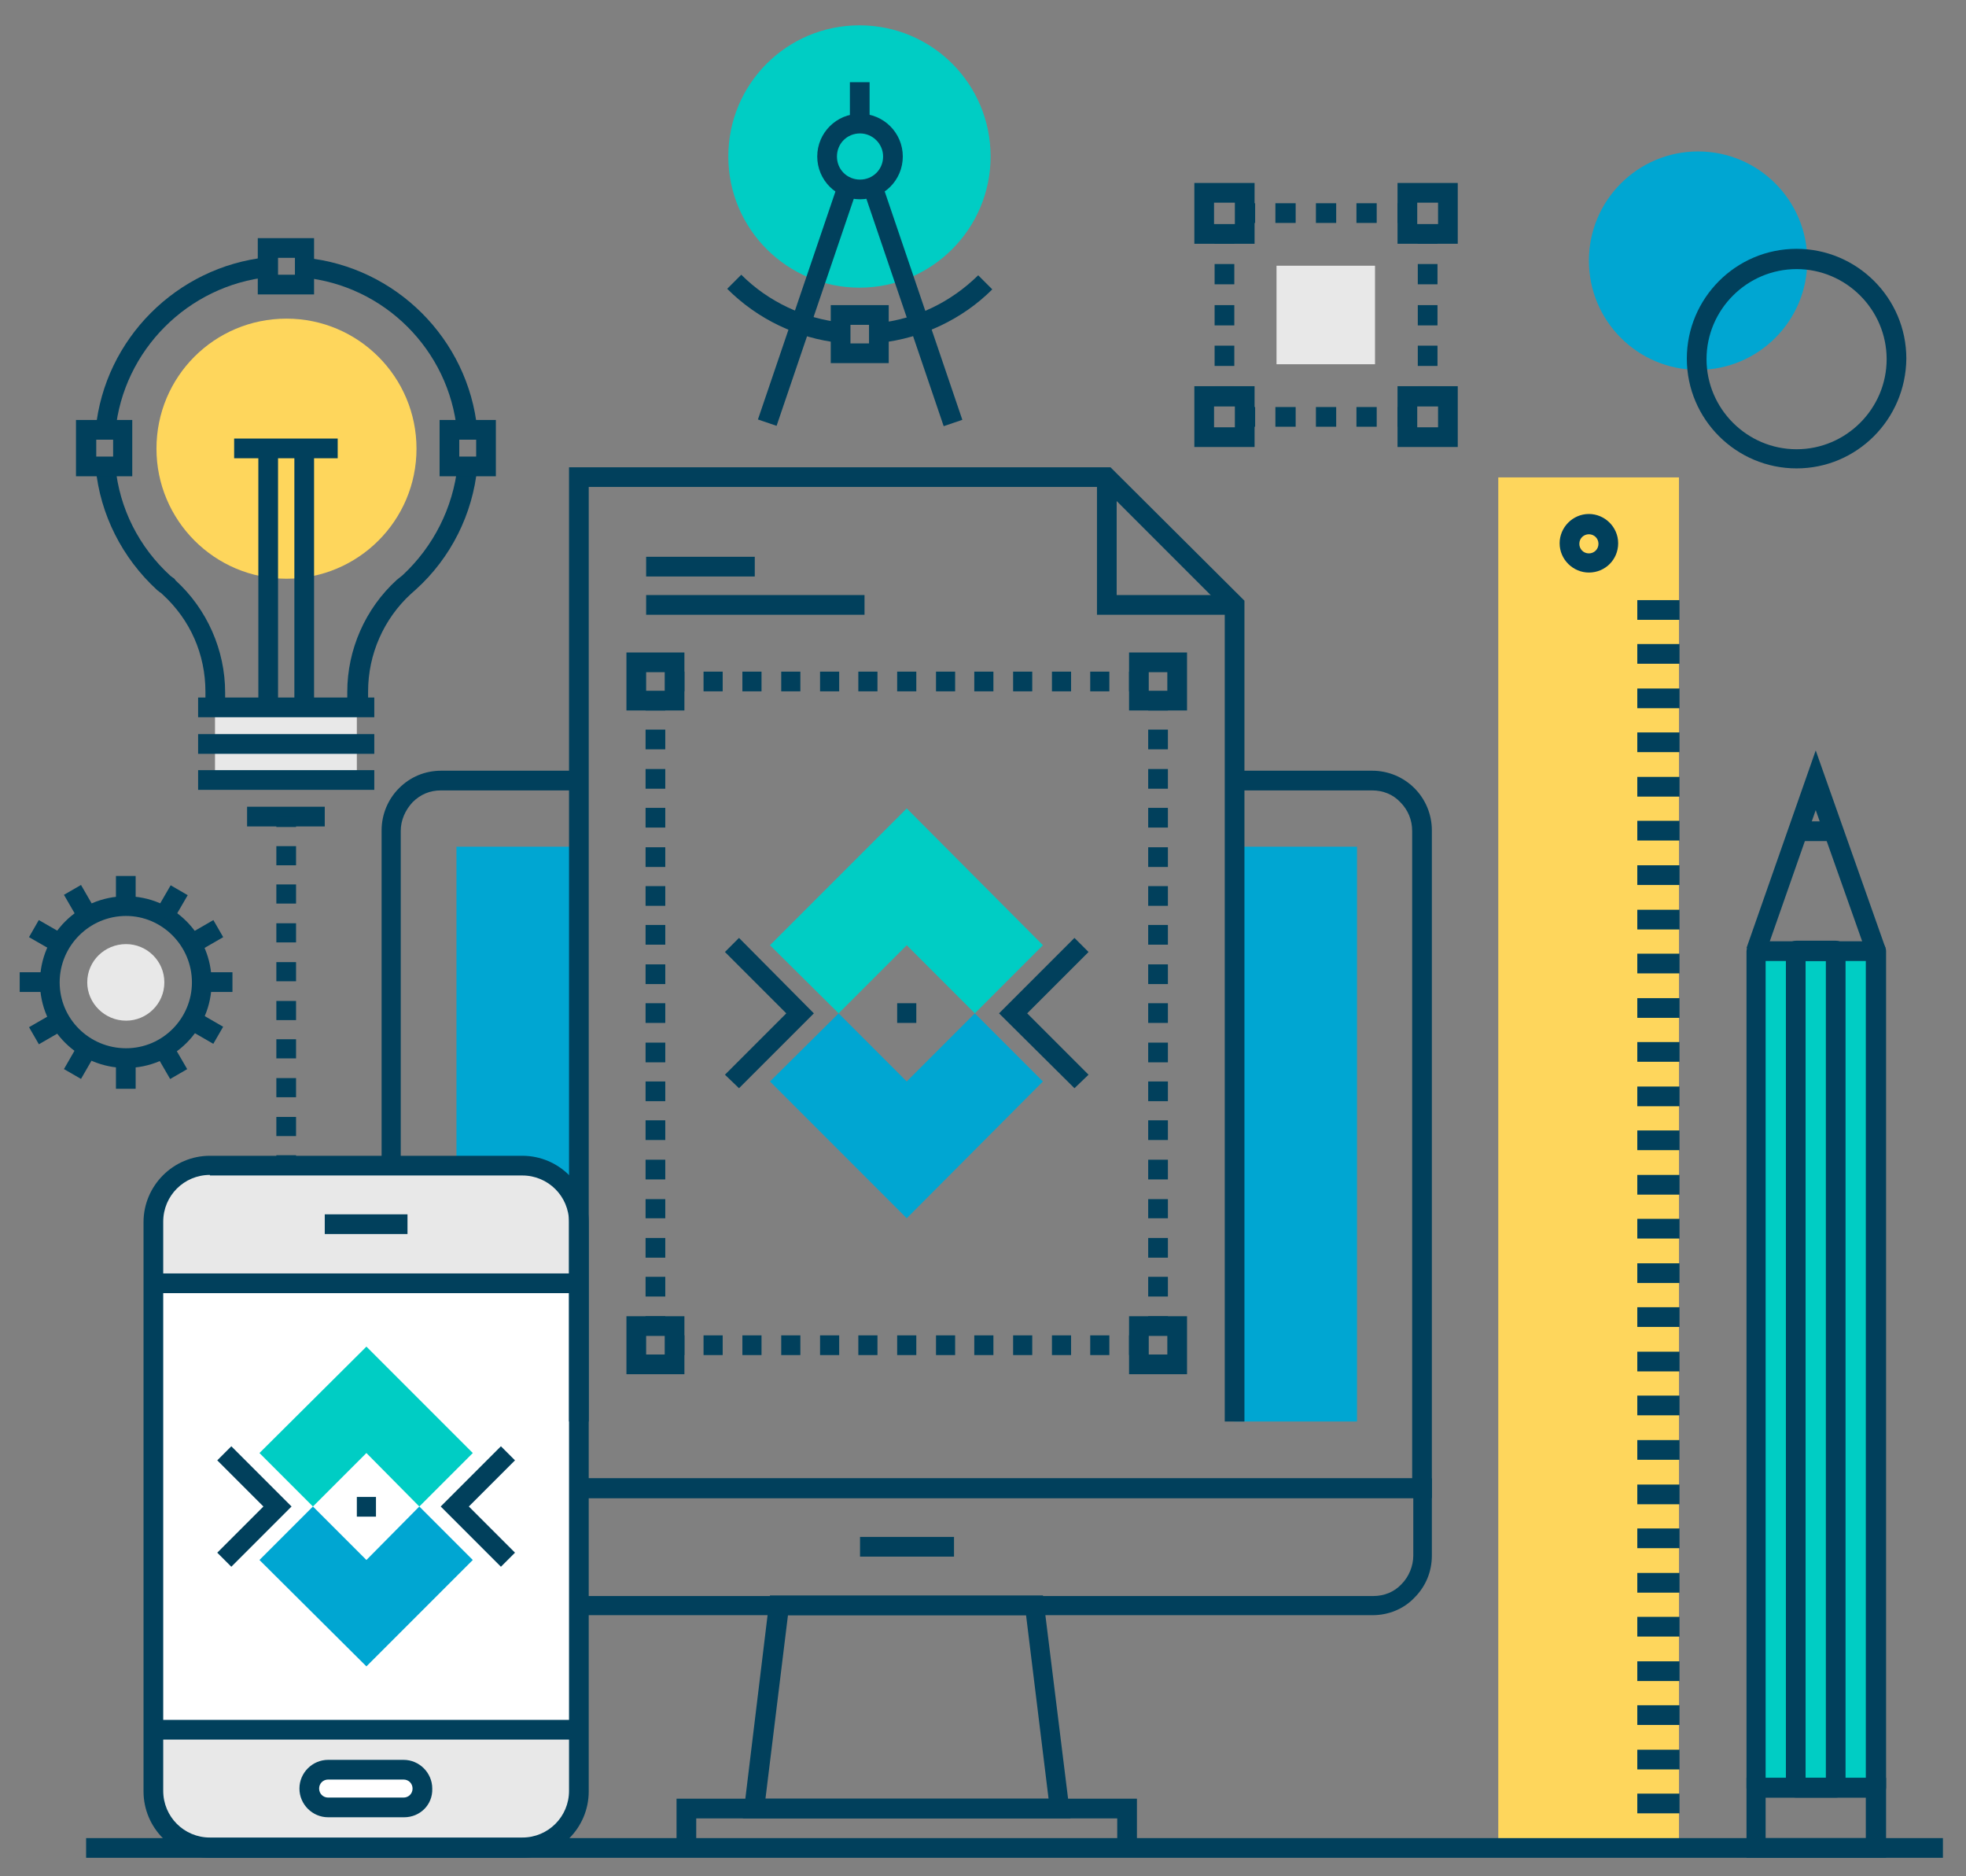 <?xml version="1.0" encoding="UTF-8"?> <!-- Generator: Adobe Illustrator 21.0.2, SVG Export Plug-In . SVG Version: 6.00 Build 0) --> <svg xmlns="http://www.w3.org/2000/svg" xmlns:xlink="http://www.w3.org/1999/xlink" id="Layer_1" x="0px" y="0px" viewBox="0 0 349.3 333.3" style="enable-background:new 0 0 349.3 333.3;" xml:space="preserve"><rect x="0" y="0" width="349.3" height="333.3" fill="#808080" stroke="none"/> <style type="text/css"> .st0{fill:#01405C;} .st1{fill:#00A6D2;} .st2{fill:#FED65C;} .st3{fill:#00CDC4;} .st4{fill:#FFFFFF;} .st5{fill:#E8E8E8;} </style> <g> <g> <path class="st0" d="M254.4,266.1H67.8V147.5c0-2.8,1.1-5.5,3.1-7.5c2-2,4.6-3.1,7.5-3.1h24.6v3.5H78.3c-1.9,0-3.6,0.7-5,2.1 c-1.3,1.4-2.1,3.2-2.1,5.1v115h179.7v-115c0-1.9-0.7-3.7-2.1-5.1c-1.3-1.4-3.1-2.1-5-2.1h-24.6v-3.5h24.6c2.8,0,5.5,1.1,7.5,3.1 c2,2,3.1,4.7,3.1,7.5V266.1z"></path> <path class="st0" d="M243.9,286.9H78.3c-2.8,0-5.5-1.1-7.5-3.1c-2-2-3.1-4.7-3.1-7.5v-13.7h186.7v13.7c0,2.9-1.1,5.5-3.1,7.5 C249.4,285.8,246.7,286.9,243.9,286.9z M71.3,266.1v10.2c0,1.9,0.7,3.7,2.1,5.1c1.3,1.4,3.1,2.1,5,2.1h165.6c1.9,0,3.7-0.7,5-2.1 c1.3-1.3,2.1-3.2,2.1-5.1v-10.2H71.3z"></path> <path class="st0" d="M190.2,323H132l4.8-39.6h48.5L190.2,323z M136,319.5h50.3l-4-32.6h-42.3L136,319.5z"></path> <rect x="152.8" y="273" class="st0" width="16.7" height="3.5"></rect> <polygon class="st0" points="202,328.2 198.5,328.2 198.5,323 123.7,323 123.7,328.2 120.2,328.2 120.2,319.5 202,319.5 "></polygon> <rect x="219.3" y="150.4" class="st1" width="21.8" height="102.1"></rect> <rect x="81.1" y="150.4" class="st1" width="21.8" height="102.1"></rect> </g> <g> <rect x="266.2" y="84.8" class="st2" width="32.1" height="243.5"></rect> <g> <rect x="290.9" y="106.6" class="st0" width="7.5" height="3.5"></rect> <rect x="290.9" y="114.4" class="st0" width="7.5" height="3.5"></rect> <rect x="290.9" y="122.3" class="st0" width="7.5" height="3.5"></rect> <rect x="290.9" y="130.1" class="st0" width="7.5" height="3.5"></rect> <rect x="290.9" y="138" class="st0" width="7.5" height="3.5"></rect> <rect x="290.9" y="145.8" class="st0" width="7.5" height="3.5"></rect> <rect x="290.9" y="153.7" class="st0" width="7.5" height="3.5"></rect> <rect x="290.9" y="161.6" class="st0" width="7.5" height="3.5"></rect> <rect x="290.9" y="169.4" class="st0" width="7.5" height="3.5"></rect> <rect x="290.9" y="177.3" class="st0" width="7.5" height="3.5"></rect> <rect x="290.9" y="185.1" class="st0" width="7.5" height="3.5"></rect> <rect x="290.9" y="193" class="st0" width="7.5" height="3.5"></rect> <rect x="290.9" y="200.8" class="st0" width="7.5" height="3.5"></rect> <rect x="290.9" y="208.7" class="st0" width="7.5" height="3.5"></rect> <rect x="290.9" y="216.5" class="st0" width="7.5" height="3.5"></rect> <rect x="290.9" y="224.4" class="st0" width="7.5" height="3.5"></rect> <rect x="290.9" y="232.2" class="st0" width="7.5" height="3.5"></rect> <rect x="290.9" y="240.1" class="st0" width="7.5" height="3.5"></rect> <rect x="290.9" y="247.9" class="st0" width="7.5" height="3.5"></rect> <rect x="290.9" y="255.8" class="st0" width="7.5" height="3.5"></rect> <rect x="290.9" y="263.7" class="st0" width="7.5" height="3.5"></rect> <rect x="290.9" y="271.5" class="st0" width="7.5" height="3.5"></rect> <rect x="290.9" y="279.4" class="st0" width="7.5" height="3.5"></rect> <rect x="290.9" y="287.2" class="st0" width="7.5" height="3.5"></rect> <rect x="290.9" y="295.1" class="st0" width="7.5" height="3.5"></rect> <rect x="290.9" y="302.9" class="st0" width="7.5" height="3.5"></rect> <rect x="290.9" y="310.8" class="st0" width="7.5" height="3.5"></rect> <rect x="290.9" y="318.6" class="st0" width="7.5" height="3.5"></rect> </g> <path class="st0" d="M282.3,101.7c-2.8,0-5.2-2.3-5.2-5.2c0-2.8,2.3-5.2,5.2-5.2c2.8,0,5.2,2.3,5.2,5.2 C287.5,99.4,285.2,101.7,282.3,101.7z M282.3,94.9c-0.9,0-1.7,0.7-1.7,1.7c0,0.9,0.7,1.7,1.7,1.7c0.9,0,1.7-0.7,1.7-1.7 C284,95.6,283.2,94.9,282.3,94.9z"></path> </g> <g> <rect x="312" y="169" class="st3" width="21.3" height="148.6"></rect> <g> <polygon class="st0" points="331.7,169.6 322.6,143.9 313.6,169.6 310.3,168.4 322.6,133.3 335,168.4 "></polygon> <rect x="319.3" y="145.9" class="st0" width="6.7" height="3.5"></rect> <path class="st0" d="M333.3,319.3H312c-0.5,0-0.9-0.2-1.2-0.5c-0.3-0.3-0.5-0.8-0.5-1.2l0-148.6c0-1,0.8-1.8,1.8-1.8h21.3 c0.5,0,0.9,0.2,1.2,0.5c0.3,0.3,0.5,0.8,0.5,1.2l0,148.6C335.1,318.5,334.3,319.3,333.3,319.3z M313.7,315.8h17.8l0-145.1h-17.8 L313.7,315.8z"></path> <path class="st0" d="M326.2,319.3C326.2,319.3,326.2,319.3,326.2,319.3l-7.1,0c-1,0-1.8-0.8-1.8-1.8l0-148.6c0-1,0.8-1.8,1.8-1.8 l7.1,0c0.5,0,0.9,0.2,1.2,0.5c0.3,0.3,0.5,0.8,0.5,1.2l0,148.6c0,0.5-0.2,0.9-0.5,1.2C327.1,319.1,326.7,319.3,326.2,319.3z M320.8,315.8l3.6,0l0-145.1l-3.6,0L320.8,315.8z"></path> <path class="st0" d="M335.1,330h-24.8l0-14.2l24.8,0L335.1,330z M313.7,326.5h17.8l0-7.2l-17.8,0L313.7,326.5z"></path> </g> </g> <g> <g> <rect x="27.3" y="228" class="st4" width="75.6" height="79.3"></rect> <path class="st5" d="M92.8,207H37.3c-5.6,0-10.1,4.5-10.1,10.1V228h75.6v-10.9C102.9,211.5,98.3,207,92.8,207z"></path> <rect x="57.7" y="215.7" class="st0" width="14.7" height="3.5"></rect> <path class="st5" d="M37.3,328.2h55.5c5.5,0,10.1-4.5,10.1-10.1v-10.9H27.3v10.9C27.3,323.7,31.8,328.2,37.3,328.2z"></path> <g> <g> <path class="st4" d="M75.1,317.7c0,1.8-1.8,3.4-4,3.4H59c-2.2,0-4-1.5-4-3.4c0-1.8,1.8-3.4,4-3.4h12.2 C73.3,314.4,75.1,315.9,75.1,317.7z"></path> </g> <path class="st0" d="M71.8,322.8H58.3c-2.8,0-5.1-2.3-5.1-5.1c0-2.8,2.3-5.1,5.1-5.1h13.4c2.8,0,5.1,2.3,5.1,5.1 C76.9,320.6,74.6,322.8,71.8,322.8z M58.3,316.1c-0.9,0-1.6,0.7-1.6,1.6c0,0.9,0.7,1.6,1.6,1.6h13.4c0.9,0,1.6-0.7,1.6-1.6 c0-0.9-0.7-1.6-1.6-1.6H58.3z"></path> </g> <path class="st0" d="M92.8,330H37.3c-6.5,0-11.8-5.3-11.8-11.8V217.1c0-6.5,5.3-11.8,11.8-11.8h55.5c6.5,0,11.8,5.3,11.8,11.8 v101.1C104.6,324.7,99.3,330,92.8,330z M37.3,208.7c-4.6,0-8.3,3.7-8.3,8.3v101.1c0,4.6,3.7,8.3,8.3,8.3h55.5 c4.6,0,8.3-3.7,8.3-8.3V217.1c0-4.6-3.7-8.3-8.3-8.3H37.3z"></path> <rect x="27.3" y="226.2" class="st0" width="75.6" height="3.5"></rect> <rect x="27.3" y="305.5" class="st0" width="75.6" height="3.5"></rect> </g> <g> <polygon class="st3" points="84,258.1 74.5,267.6 65.1,258.1 55.6,267.6 46.1,258.1 65.1,239.2 "></polygon> <polygon class="st1" points="84,277.1 65.1,296 46.1,277.1 55.6,267.6 65.1,277.1 74.5,267.6 "></polygon> <polygon class="st0" points="89,278.3 78.3,267.6 89,256.9 91.5,259.4 83.3,267.6 91.5,275.8 "></polygon> <polygon class="st0" points="41.1,278.3 38.6,275.8 46.8,267.6 38.6,259.4 41.1,256.9 51.8,267.6 "></polygon> <rect x="63.4" y="265.9" class="st0" width="3.4" height="3.5"></rect> </g> </g> <g> <g> <polygon class="st0" points="221.1,252.5 217.6,252.5 217.6,108.2 195.9,86.5 104.6,86.5 104.6,252.5 101.1,252.5 101.1,83 197.3,83 221.1,106.7 "></polygon> <polygon class="st0" points="219.3,109.2 194.9,109.2 194.9,84.8 198.4,84.8 198.4,105.7 219.3,105.7 "></polygon> </g> <g> <polygon class="st3" points="185.3,167.9 173.2,180 161.1,167.9 149,180 136.8,167.9 161.1,143.6 "></polygon> <polygon class="st1" points="185.3,192.1 161.1,216.4 136.8,192.1 149,180 161.1,192.1 173.2,180 "></polygon> <polygon class="st0" points="190.9,193.3 177.5,180 190.9,166.6 193.4,169.1 182.5,180 193.4,190.9 "></polygon> <polygon class="st0" points="131.3,193.3 128.8,190.9 139.7,180 128.8,169.1 131.3,166.6 144.6,180 "></polygon> <rect x="159.4" y="178.2" class="st0" width="3.4" height="3.5"></rect> </g> <g> <g> <g> <rect x="200.6" y="119.3" class="st0" width="1.8" height="3.5"></rect> <path class="st0" d="M197.1,122.8h-3.4v-3.5h3.4V122.8z M190.3,122.8h-3.4v-3.5h3.4V122.8z M183.4,122.8H180v-3.5h3.4V122.8z M176.5,122.8h-3.4v-3.5h3.4V122.8z M169.7,122.8h-3.4v-3.5h3.4V122.8z M162.8,122.8h-3.4v-3.5h3.4V122.8z M155.9,122.8h-3.4 v-3.5h3.4V122.8z M149.1,122.8h-3.4v-3.5h3.4V122.8z M142.2,122.8h-3.4v-3.5h3.4V122.8z M135.3,122.8h-3.4v-3.5h3.4V122.8z M128.5,122.8H125v-3.5h3.4V122.8z"></path> <rect x="119.8" y="119.3" class="st0" width="1.8" height="3.5"></rect> </g> <g> <rect x="114.7" y="233.8" class="st0" width="3.5" height="1.8"></rect> <path class="st0" d="M118.2,230.3h-3.5v-3.5h3.5V230.3z M118.2,223.4h-3.5v-3.5h3.5V223.4z M118.2,216.4h-3.5V213h3.5V216.4z M118.2,209.5h-3.5V206h3.5V209.5z M118.2,202.5h-3.5v-3.5h3.5V202.5z M118.2,195.6h-3.5v-3.5h3.5V195.6z M118.2,188.7h-3.5 v-3.5h3.5V188.7z M118.2,181.7h-3.5v-3.5h3.5V181.7z M118.2,174.8h-3.5v-3.5h3.5V174.8z M118.2,167.8h-3.5v-3.5h3.5V167.8z M118.2,160.9h-3.5v-3.5h3.5V160.9z M118.2,154h-3.5v-3.5h3.5V154z M118.2,147h-3.5v-3.5h3.5V147z M118.2,140.1h-3.5v-3.5h3.5 V140.1z M118.2,133.1h-3.5v-3.5h3.5V133.1z"></path> <rect x="114.7" y="124.4" class="st0" width="3.5" height="1.8"></rect> </g> <g> <rect x="204" y="233.8" class="st0" width="3.5" height="1.8"></rect> <path class="st0" d="M207.5,230.3H204v-3.5h3.5V230.3z M207.5,223.4H204v-3.5h3.5V223.4z M207.5,216.4H204V213h3.5V216.4z M207.5,209.5H204V206h3.5V209.5z M207.5,202.5H204v-3.5h3.5V202.5z M207.5,195.6H204v-3.5h3.5V195.6z M207.5,188.7H204v-3.5 h3.5V188.7z M207.5,181.7H204v-3.5h3.5V181.7z M207.5,174.8H204v-3.5h3.5V174.8z M207.5,167.8H204v-3.5h3.5V167.8z M207.5,160.9H204v-3.5h3.5V160.9z M207.5,154H204v-3.5h3.5V154z M207.5,147H204v-3.5h3.5V147z M207.5,140.1H204v-3.5h3.5 V140.1z M207.5,133.1H204v-3.5h3.5V133.1z"></path> <rect x="204" y="124.4" class="st0" width="3.5" height="1.8"></rect> </g> <g> <rect x="200.6" y="237.2" class="st0" width="1.8" height="3.5"></rect> <path class="st0" d="M197.1,240.7h-3.4v-3.5h3.4V240.7z M190.3,240.7h-3.4v-3.5h3.4V240.7z M183.4,240.7H180v-3.5h3.4V240.7z M176.5,240.7h-3.4v-3.5h3.4V240.7z M169.7,240.7h-3.4v-3.5h3.4V240.7z M162.8,240.7h-3.4v-3.5h3.4V240.7z M155.9,240.7h-3.4 v-3.5h3.4V240.7z M149.1,240.7h-3.4v-3.5h3.4V240.7z M142.2,240.7h-3.4v-3.5h3.4V240.7z M135.3,240.7h-3.4v-3.5h3.4V240.7z M128.5,240.7H125v-3.5h3.4V240.7z"></path> <rect x="119.8" y="237.2" class="st0" width="1.8" height="3.5"></rect> </g> </g> <g> <path class="st0" d="M121.6,126.2h-10.3v-10.3h10.3V126.2z M114.8,122.7h3.3v-3.3h-3.3V122.7z"></path> <path class="st0" d="M210.9,126.2h-10.3v-10.3h10.3V126.2z M204.1,122.7h3.3v-3.3h-3.3V122.7z"></path> <path class="st0" d="M121.6,244.1h-10.3v-10.3h10.3V244.1z M114.8,240.6h3.3v-3.3h-3.3V240.6z"></path> <path class="st0" d="M210.9,244.1h-10.3v-10.3h10.3V244.1z M204.1,240.6h3.3v-3.3h-3.3V240.6z"></path> </g> </g> <g> <rect x="114.8" y="98.9" class="st0" width="19.3" height="3.5"></rect> <rect x="114.8" y="105.7" class="st0" width="38.8" height="3.5"></rect> </g> </g> <g> <rect x="38.2" y="125.7" class="st5" width="25.2" height="12.9"></rect> <g> <path class="st0" d="M81.2,76.6c-1.4-14.4-12.9-25.9-27.3-27.3l0.4-3.5c16,1.6,28.9,14.4,30.5,30.5L81.2,76.6z"></path> <path class="st0" d="M40,125.7h-3.5v-2.8c0-6.7-2.7-12.8-7.6-17.3c-0.1-0.1-0.3-0.3-0.5-0.4l-0.5-0.4 C21.7,99.1,17.8,91.4,17,83.1l3.5-0.3c0.7,7.5,4.2,14.4,9.8,19.5l0.4,0.3c0.2,0.1,0.4,0.3,0.5,0.5c5.6,5.1,8.8,12.4,8.8,19.9 V125.7z"></path> <path class="st0" d="M20.5,76.6L17,76.2c1.6-16,14.4-28.8,30.4-30.5l0.4,3.5C33.4,50.7,21.9,62.2,20.5,76.6z"></path> <path class="st0" d="M65.2,125.7h-3.5v-2.8c0-7.5,3.2-14.8,8.8-19.9l1-0.8c5.5-5.1,9-12,9.8-19.5l3.5,0.3 c-0.8,8.3-4.7,16.1-10.9,21.7l-0.9,0.8c-4.8,4.4-7.6,10.7-7.6,17.3V125.7z"></path> </g> <rect x="35.2" y="123.9" class="st0" width="31.3" height="3.5"></rect> <rect x="35.2" y="136.8" class="st0" width="31.3" height="3.5"></rect> <rect x="35.2" y="130.4" class="st0" width="31.3" height="3.5"></rect> <rect x="43.9" y="143.3" class="st0" width="13.8" height="3.5"></rect> <path class="st2" d="M27.8,79.7c0,12.7,10.3,23.1,23.1,23.1c12.7,0,23.1-10.3,23.1-23.1c0-12.7-10.3-23.1-23.1-23.1 C38.1,56.6,27.8,66.9,27.8,79.7z"></path> <rect x="45.9" y="79.7" class="st0" width="3.5" height="46"></rect> <rect x="52.3" y="79.7" class="st0" width="3.5" height="46"></rect> <rect x="41.6" y="77.9" class="st0" width="18.4" height="3.5"></rect> <g> <path class="st0" d="M88.1,84.6h-10v-10h10V84.6z M81.6,81.1h3v-3h-3V81.1z"></path> <path class="st0" d="M23.5,84.6h-10v-10h10V84.6z M17.1,81.1h3v-3h-3V81.1z"></path> <path class="st0" d="M55.8,52.3h-10v-10h10V52.3z M49.4,48.8h3v-3h-3V48.8z"></path> </g> <g> <rect x="49.1" y="205.2" class="st0" width="3.5" height="1.8"></rect> <path class="st0" d="M52.6,201.8h-3.5v-3.4h3.5V201.8z M52.6,194.9h-3.5v-3.4h3.5V194.9z M52.6,188h-3.5v-3.4h3.5V188z M52.6,181.2h-3.5v-3.4h3.5V181.2z M52.6,174.3h-3.5v-3.4h3.5V174.3z M52.6,167.4h-3.5V164h3.5V167.4z M52.6,160.5h-3.5v-3.4h3.5 V160.5z M52.6,153.7h-3.5v-3.4h3.5V153.7z"></path> <rect x="49.1" y="145.1" class="st0" width="3.5" height="1.8"></rect> </g> </g> <g> <g> <g> <rect x="248.3" y="36.1" class="st0" width="1.8" height="3.5"></rect> <path class="st0" d="M244.7,39.6H241v-3.5h3.6V39.6z M237.4,39.6h-3.6v-3.5h3.6V39.6z M230.2,39.6h-3.6v-3.5h3.6V39.6z"></path> <rect x="221.2" y="36.1" class="st0" width="1.8" height="3.5"></rect> </g> <g> <rect x="248.3" y="72.3" class="st0" width="1.8" height="3.5"></rect> <path class="st0" d="M244.7,75.8H241v-3.5h3.6V75.8z M237.4,75.8h-3.6v-3.5h3.6V75.8z M230.2,75.8h-3.6v-3.5h3.6V75.8z"></path> <rect x="221.2" y="72.3" class="st0" width="1.8" height="3.5"></rect> </g> <g> <rect x="215.8" y="68.6" class="st0" width="3.5" height="1.8"></rect> <path class="st0" d="M219.3,65h-3.5v-3.6h3.5V65z M219.3,57.8h-3.5v-3.6h3.5V57.8z M219.3,50.5h-3.5v-3.6h3.5V50.5z"></path> <rect x="215.8" y="41.5" class="st0" width="3.5" height="1.8"></rect> </g> <g> <rect x="251.9" y="68.6" class="st0" width="3.5" height="1.8"></rect> <path class="st0" d="M255.4,65h-3.5v-3.6h3.5V65z M255.4,57.8h-3.5v-3.6h3.5V57.8z M255.4,50.5h-3.5v-3.6h3.5V50.5z"></path> <rect x="251.9" y="41.5" class="st0" width="3.5" height="1.8"></rect> </g> </g> <g> <path class="st0" d="M222.9,43.3h-10.7V32.5h10.7V43.3z M215.7,39.8h3.7V36h-3.7V39.8z"></path> <path class="st0" d="M259,43.3h-10.7V32.5H259V43.3z M251.8,39.8h3.7V36h-3.7V39.8z"></path> <path class="st0" d="M222.9,79.4h-10.7V68.6h10.7V79.4z M215.7,75.9h3.7v-3.7h-3.7V75.9z"></path> <path class="st0" d="M259,79.4h-10.7V68.6H259V79.4z M251.8,75.9h3.7v-3.7h-3.7V75.9z"></path> </g> <rect x="226.8" y="47.2" class="st5" width="17.5" height="17.5"></rect> </g> <g> <circle class="st1" cx="301.7" cy="46.3" r="19.4"></circle> <path class="st0" d="M319.2,83.2c-10.7,0-19.5-8.7-19.5-19.5c0-10.7,8.7-19.5,19.5-19.5c10.7,0,19.5,8.7,19.5,19.5 C338.6,74.5,329.9,83.2,319.2,83.2z M319.2,47.8c-8.8,0-16,7.2-16,16s7.2,16,16,16c8.8,0,16-7.2,16-16S328,47.8,319.2,47.8z"></path> </g> <g> <path class="st3" d="M176,27.8c0,12.8-10.4,23.3-23.3,23.3c-12.8,0-23.3-10.4-23.3-23.3c0-12.9,10.4-23.3,23.3-23.3 C165.6,4.5,176,14.9,176,27.8z"></path> <g> <path class="st0" d="M152.8,35.4c-4.2,0-7.6-3.4-7.6-7.6c0-4.2,3.4-7.6,7.6-7.6c4.2,0,7.6,3.4,7.6,7.6 C160.4,32,157,35.4,152.8,35.4z M152.8,23.7c-2.3,0-4.1,1.8-4.1,4.1c0,2.3,1.8,4.1,4.1,4.1c2.3,0,4.1-1.8,4.1-4.1 C156.9,25.5,155,23.7,152.8,23.7z"></path> <path class="st0" d="M149.2,60.9c-7.5-0.8-14.6-4.2-20-9.6l2.5-2.5c4.8,4.8,11.2,7.8,17.9,8.5L149.2,60.9z"></path> <path class="st0" d="M156.3,60.9l-0.4-3.5c6.8-0.7,13-3.7,17.9-8.5l2.5,2.5C171,56.7,163.8,60.1,156.3,60.9z"></path> <g> <rect x="121.3" y="52.4" transform="matrix(0.322 -0.947 0.947 0.322 45.981 172.511)" class="st0" width="44.3" height="3.5"></rect> <rect x="160.4" y="32" transform="matrix(0.947 -0.322 0.322 0.947 -8.803 55.094)" class="st0" width="3.5" height="44.3"></rect> </g> <rect x="151" y="14.6" class="st0" width="3.5" height="7.3"></rect> </g> <path class="st0" d="M157.9,64.5h-10.3V54.2h10.3V64.5z M151.1,61h3.3v-3.3h-3.3V61z"></path> </g> <g> <path class="st5" d="M29.2,174.5c0,3.8-3.1,6.8-6.8,6.8c-3.8,0-6.9-3.1-6.9-6.8c0-3.8,3.1-6.8,6.9-6.8 C26.1,167.7,29.2,170.7,29.2,174.5z"></path> <path class="st0" d="M22.4,189.7c-8.4,0-15.3-6.8-15.3-15.2c0-8.4,6.8-15.3,15.3-15.3c8.4,0,15.2,6.8,15.2,15.3 C37.6,182.9,30.8,189.7,22.4,189.7z M22.4,162.7c-6.5,0-11.8,5.3-11.8,11.8c0,6.5,5.3,11.7,11.8,11.7c6.5,0,11.7-5.3,11.7-11.7 C34.1,168,28.8,162.7,22.4,162.7z"></path> <g> <rect x="20.6" y="155.6" class="st0" width="3.5" height="5.4"></rect> <rect x="12.5" y="157.7" transform="matrix(0.866 -0.5 0.5 0.866 -78.314 28.627)" class="st0" width="3.5" height="5.4"></rect> <rect x="6.6" y="163.7" transform="matrix(0.498 -0.867 0.867 0.498 -140.064 90.664)" class="st0" width="3.5" height="5.4"></rect> <rect x="3.5" y="172.7" class="st0" width="5.4" height="3.5"></rect> <rect x="5.6" y="180.9" transform="matrix(0.866 -0.5 0.5 0.866 -90.141 28.602)" class="st0" width="5.4" height="3.5"></rect> <rect x="11.6" y="186.8" transform="matrix(0.499 -0.866 0.866 0.499 -156.196 106.732)" class="st0" width="5.4" height="3.5"></rect> <rect x="20.6" y="188" class="st0" width="3.5" height="5.4"></rect> <rect x="28.7" y="185.8" transform="matrix(0.865 -0.501 0.501 0.865 -90.385 40.654)" class="st0" width="3.5" height="5.4"></rect> <rect x="34.7" y="179.9" transform="matrix(0.5 -0.866 0.866 0.5 -139.922 122.813)" class="st0" width="3.5" height="5.4"></rect> <rect x="35.9" y="172.7" class="st0" width="5.4" height="3.5"></rect> <rect x="33.7" y="164.6" transform="matrix(0.866 -0.5 0.5 0.866 -78.252 40.44)" class="st0" width="5.4" height="3.5"></rect> <rect x="27.8" y="158.7" transform="matrix(0.502 -0.865 0.865 0.502 -123.619 106.304)" class="st0" width="5.4" height="3.5"></rect> </g> </g> <g> <rect x="15.3" y="326.5" class="st0" width="329.9" height="3.5"></rect> </g> </g> <g> </g> <g> </g> <g> </g> <g> </g> <g> </g> <g> </g> </svg> 
